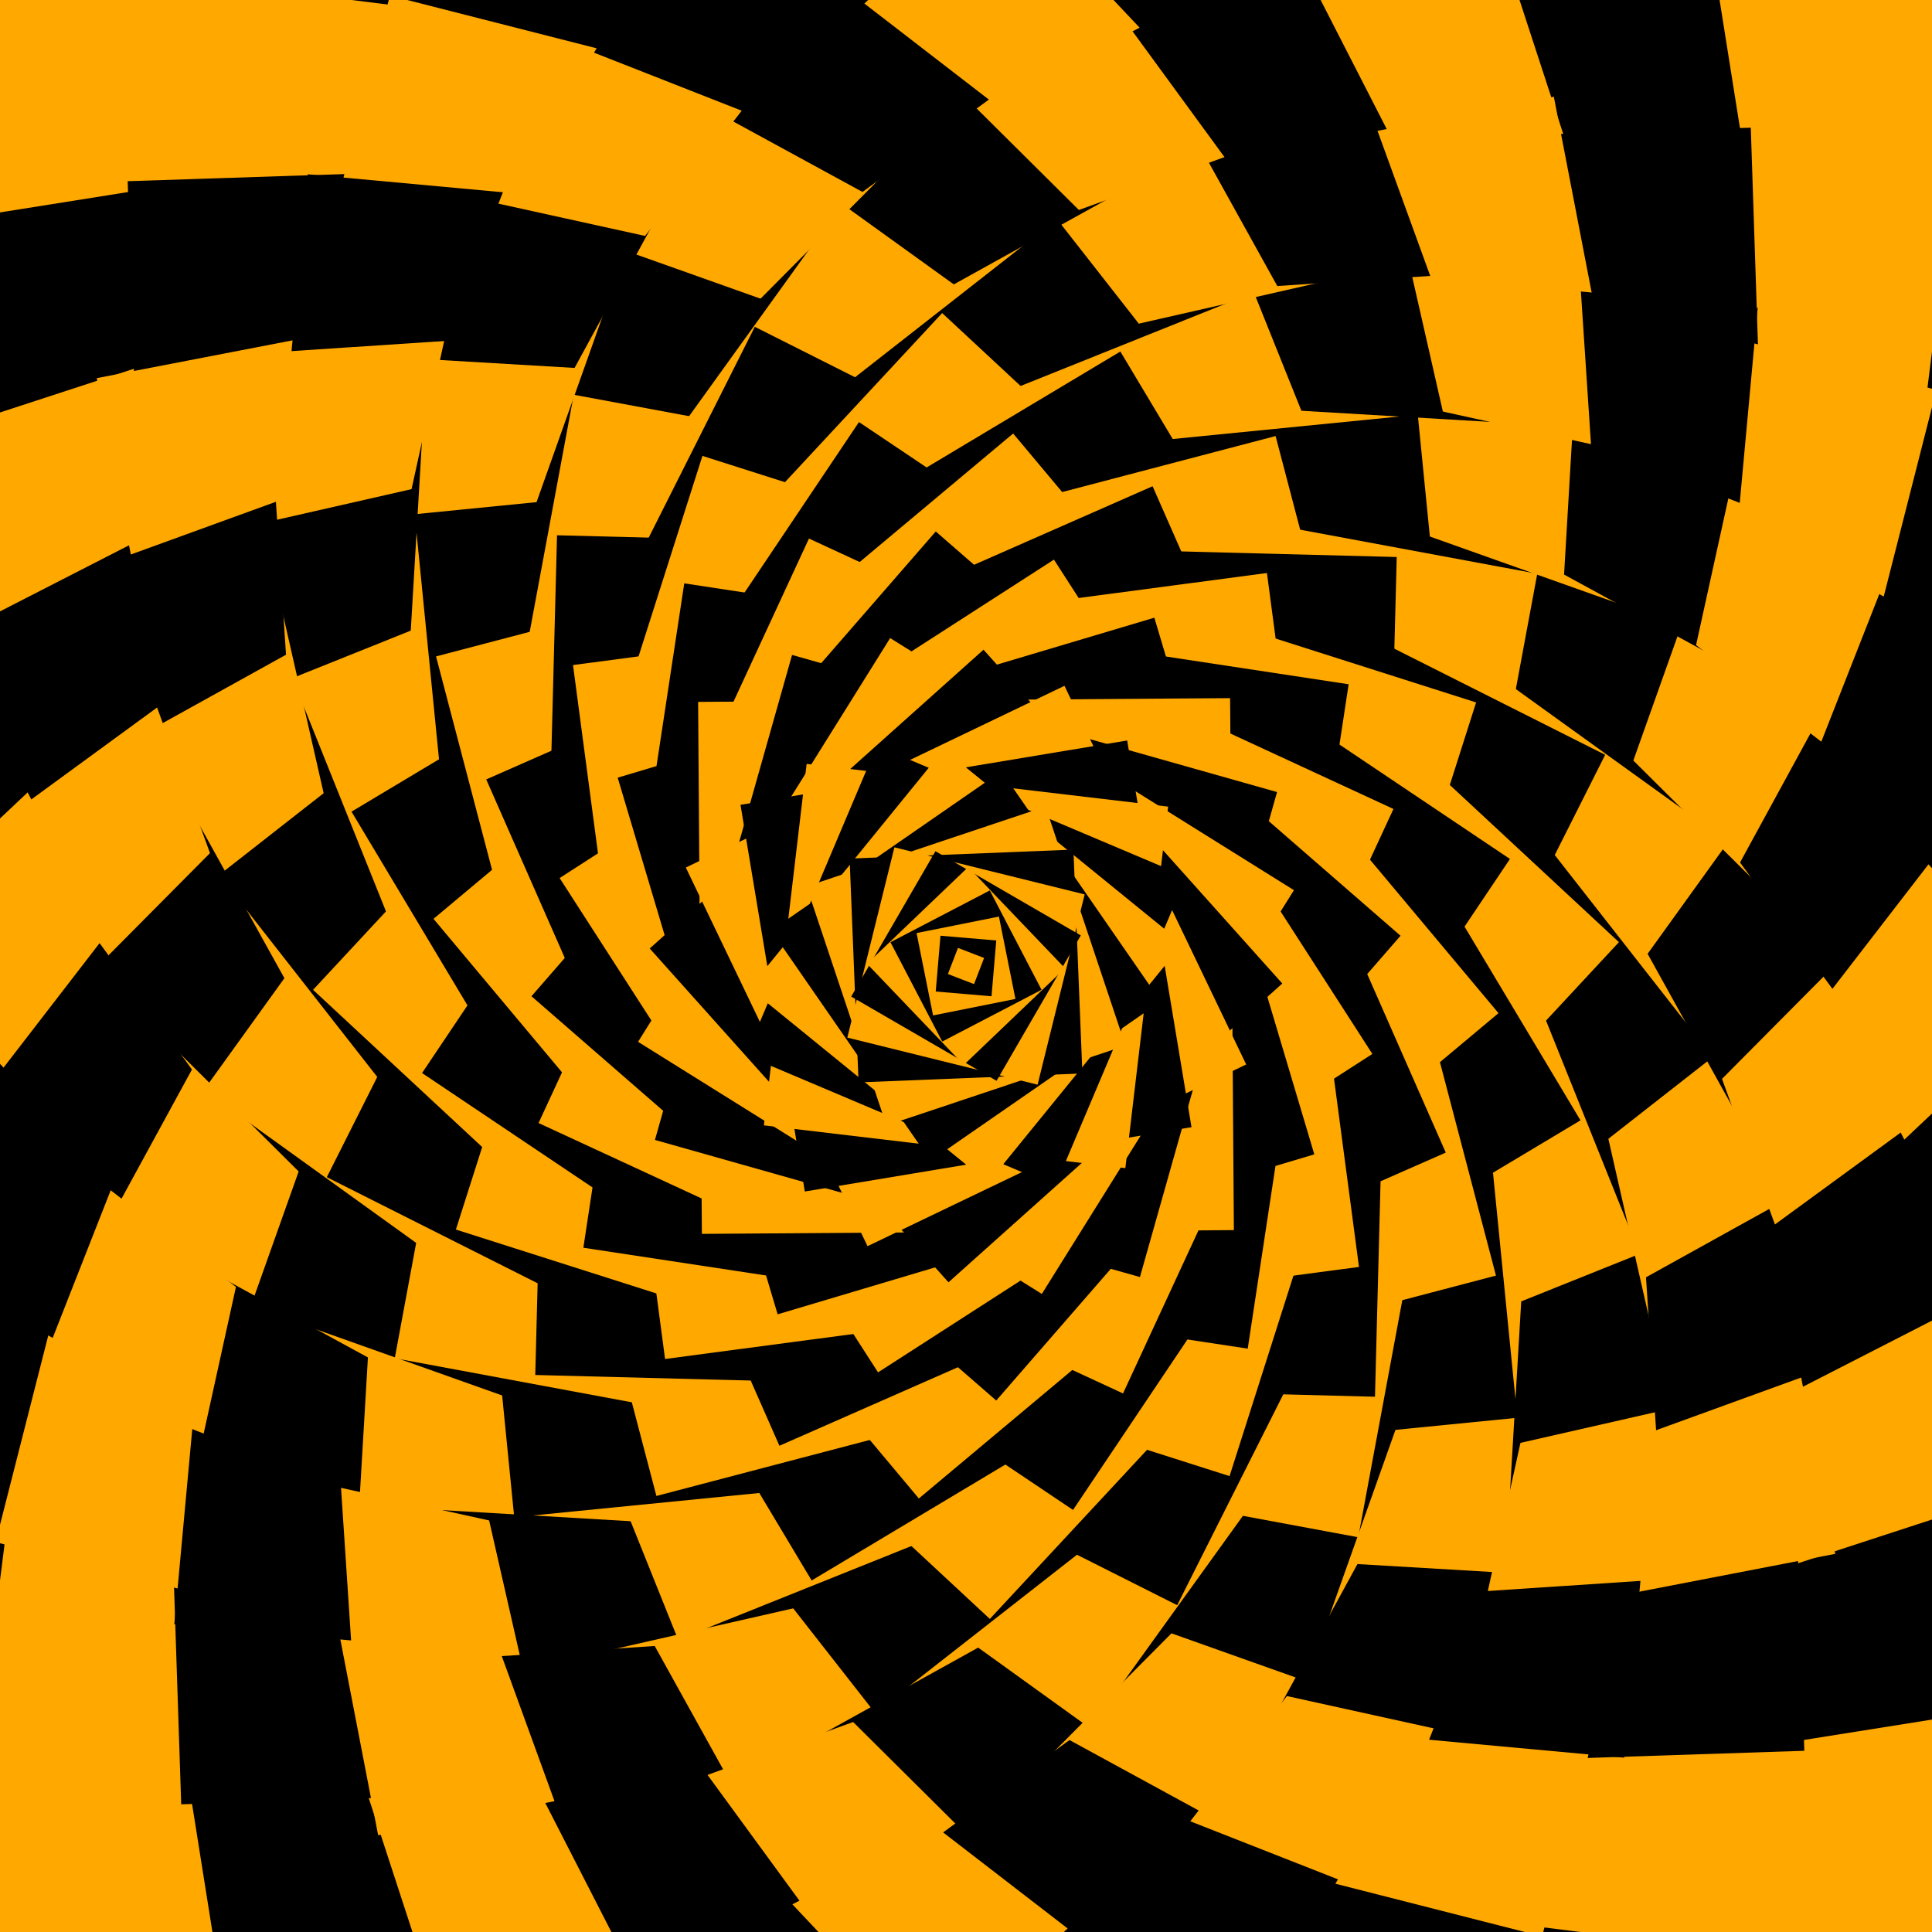<?xml version="1.0" encoding="utf-8" ?>
<svg baseProfile="full" height="256" version="1.1" width="256" xmlns="http://www.w3.org/2000/svg" xmlns:ev="http://www.w3.org/2001/xml-events" xmlns:xlink="http://www.w3.org/1999/xlink"><defs /><rect fill="pink" height="100%" width="100%" x="0" y="0" /><rect fill="rgb(255,168,0)" height="256.0" opacity="1.0" transform="rotate(0.0,128.0,128.0)" width="256.0" x="0.0" y="0.0" /><rect fill="rgb(0,0,0)" height="252.29" opacity="1.0" transform="rotate(16.192,128.0,128.0)" width="252.29" x="1.855" y="1.855" /><rect fill="rgb(255,168,0)" height="248.58" opacity="1.0" transform="rotate(32.384,128.0,128.0)" width="248.58" x="3.71" y="3.71" /><rect fill="rgb(0,0,0)" height="244.87" opacity="1.0" transform="rotate(48.576,128.0,128.0)" width="244.87" x="5.565" y="5.565" /><rect fill="rgb(255,168,0)" height="241.159" opacity="1.0" transform="rotate(64.768,128.0,128.0)" width="241.159" x="7.42" y="7.42" /><rect fill="rgb(0,0,0)" height="237.449" opacity="1.0" transform="rotate(80.96,128.0,128.0)" width="237.449" x="9.275" y="9.275" /><rect fill="rgb(255,168,0)" height="233.739" opacity="1.0" transform="rotate(97.151,128.0,128.0)" width="233.739" x="11.13" y="11.13" /><rect fill="rgb(0,0,0)" height="230.029" opacity="1.0" transform="rotate(113.343,128.0,128.0)" width="230.029" x="12.986" y="12.986" /><rect fill="rgb(255,168,0)" height="226.319" opacity="1.0" transform="rotate(129.535,128.0,128.0)" width="226.319" x="14.841" y="14.841" /><rect fill="rgb(0,0,0)" height="222.609" opacity="1.0" transform="rotate(145.727,128.0,128.0)" width="222.609" x="16.696" y="16.696" /><rect fill="rgb(255,168,0)" height="218.899" opacity="1.0" transform="rotate(161.919,128.0,128.0)" width="218.899" x="18.551" y="18.551" /><rect fill="rgb(0,0,0)" height="215.188" opacity="1.0" transform="rotate(178.111,128.0,128.0)" width="215.188" x="20.406" y="20.406" /><rect fill="rgb(255,168,0)" height="211.478" opacity="1.0" transform="rotate(194.303,128.0,128.0)" width="211.478" x="22.261" y="22.261" /><rect fill="rgb(0,0,0)" height="207.768" opacity="1.0" transform="rotate(210.495,128.0,128.0)" width="207.768" x="24.116" y="24.116" /><rect fill="rgb(255,168,0)" height="204.058" opacity="1.0" transform="rotate(226.687,128.0,128.0)" width="204.058" x="25.971" y="25.971" /><rect fill="rgb(0,0,0)" height="200.348" opacity="1.0" transform="rotate(242.879,128.0,128.0)" width="200.348" x="27.826" y="27.826" /><rect fill="rgb(255,168,0)" height="196.638" opacity="1.0" transform="rotate(259.07,128.0,128.0)" width="196.638" x="29.681" y="29.681" /><rect fill="rgb(0,0,0)" height="192.928" opacity="1.0" transform="rotate(275.262,128.0,128.0)" width="192.928" x="31.536" y="31.536" /><rect fill="rgb(255,168,0)" height="189.217" opacity="1.0" transform="rotate(291.454,128.0,128.0)" width="189.217" x="33.391" y="33.391" /><rect fill="rgb(0,0,0)" height="185.507" opacity="1.0" transform="rotate(307.646,128.0,128.0)" width="185.507" x="35.246" y="35.246" /><rect fill="rgb(255,168,0)" height="181.797" opacity="1.0" transform="rotate(323.838,128.0,128.0)" width="181.797" x="37.101" y="37.101" /><rect fill="rgb(0,0,0)" height="178.087" opacity="1.0" transform="rotate(340.03,128.0,128.0)" width="178.087" x="38.957" y="38.957" /><rect fill="rgb(255,168,0)" height="174.377" opacity="1.0" transform="rotate(356.222,128.0,128.0)" width="174.377" x="40.812" y="40.812" /><rect fill="rgb(0,0,0)" height="170.667" opacity="1.0" transform="rotate(372.414,128.0,128.0)" width="170.667" x="42.667" y="42.667" /><rect fill="rgb(255,168,0)" height="166.957" opacity="1.0" transform="rotate(388.606,128.0,128.0)" width="166.957" x="44.522" y="44.522" /><rect fill="rgb(0,0,0)" height="163.246" opacity="1.0" transform="rotate(404.798,128.0,128.0)" width="163.246" x="46.377" y="46.377" /><rect fill="rgb(255,168,0)" height="159.536" opacity="1.0" transform="rotate(420.99,128.0,128.0)" width="159.536" x="48.232" y="48.232" /><rect fill="rgb(0,0,0)" height="155.826" opacity="1.0" transform="rotate(437.181,128.0,128.0)" width="155.826" x="50.087" y="50.087" /><rect fill="rgb(255,168,0)" height="152.116" opacity="1.0" transform="rotate(453.373,128.0,128.0)" width="152.116" x="51.942" y="51.942" /><rect fill="rgb(0,0,0)" height="148.406" opacity="1.0" transform="rotate(469.565,128.0,128.0)" width="148.406" x="53.797" y="53.797" /><rect fill="rgb(255,168,0)" height="144.696" opacity="1.0" transform="rotate(485.757,128.0,128.0)" width="144.696" x="55.652" y="55.652" /><rect fill="rgb(0,0,0)" height="140.986" opacity="1.0" transform="rotate(501.949,128.0,128.0)" width="140.986" x="57.507" y="57.507" /><rect fill="rgb(255,168,0)" height="137.275" opacity="1.0" transform="rotate(518.141,128.0,128.0)" width="137.275" x="59.362" y="59.362" /><rect fill="rgb(0,0,0)" height="133.565" opacity="1.0" transform="rotate(534.333,128.0,128.0)" width="133.565" x="61.217" y="61.217" /><rect fill="rgb(255,168,0)" height="129.855" opacity="1.0" transform="rotate(550.525,128.0,128.0)" width="129.855" x="63.072" y="63.072" /><rect fill="rgb(0,0,0)" height="126.145" opacity="1.0" transform="rotate(566.717,128.0,128.0)" width="126.145" x="64.928" y="64.928" /><rect fill="rgb(255,168,0)" height="122.435" opacity="1.0" transform="rotate(582.909,128.0,128.0)" width="122.435" x="66.783" y="66.783" /><rect fill="rgb(0,0,0)" height="118.725" opacity="1.0" transform="rotate(599.1,128.0,128.0)" width="118.725" x="68.638" y="68.638" /><rect fill="rgb(255,168,0)" height="115.014" opacity="1.0" transform="rotate(615.292,128.0,128.0)" width="115.014" x="70.493" y="70.493" /><rect fill="rgb(0,0,0)" height="111.304" opacity="1.0" transform="rotate(631.484,128.0,128.0)" width="111.304" x="72.348" y="72.348" /><rect fill="rgb(255,168,0)" height="107.594" opacity="1.0" transform="rotate(647.676,128.0,128.0)" width="107.594" x="74.203" y="74.203" /><rect fill="rgb(0,0,0)" height="103.884" opacity="1.0" transform="rotate(663.868,128.0,128.0)" width="103.884" x="76.058" y="76.058" /><rect fill="rgb(255,168,0)" height="100.174" opacity="1.0" transform="rotate(680.06,128.0,128.0)" width="100.174" x="77.913" y="77.913" /><rect fill="rgb(0,0,0)" height="96.464" opacity="1.0" transform="rotate(696.252,128.0,128.0)" width="96.464" x="79.768" y="79.768" /><rect fill="rgb(255,168,0)" height="92.754" opacity="1.0" transform="rotate(712.444,128.0,128.0)" width="92.754" x="81.623" y="81.623" /><rect fill="rgb(0,0,0)" height="89.043" opacity="1.0" transform="rotate(728.636,128.0,128.0)" width="89.043" x="83.478" y="83.478" /><rect fill="rgb(255,168,0)" height="85.333" opacity="1.0" transform="rotate(744.828,128.0,128.0)" width="85.333" x="85.333" y="85.333" /><rect fill="rgb(0,0,0)" height="81.623" opacity="1.0" transform="rotate(761.019,128.0,128.0)" width="81.623" x="87.188" y="87.188" /><rect fill="rgb(255,168,0)" height="77.913" opacity="1.0" transform="rotate(777.211,128.0,128.0)" width="77.913" x="89.043" y="89.043" /><rect fill="rgb(0,0,0)" height="74.203" opacity="1.0" transform="rotate(793.403,128.0,128.0)" width="74.203" x="90.899" y="90.899" /><rect fill="rgb(255,168,0)" height="70.493" opacity="1.0" transform="rotate(809.595,128.0,128.0)" width="70.493" x="92.754" y="92.754" /><rect fill="rgb(0,0,0)" height="66.783" opacity="1.0" transform="rotate(825.787,128.0,128.0)" width="66.783" x="94.609" y="94.609" /><rect fill="rgb(255,168,0)" height="63.072" opacity="1.0" transform="rotate(841.979,128.0,128.0)" width="63.072" x="96.464" y="96.464" /><rect fill="rgb(0,0,0)" height="59.362" opacity="1.0" transform="rotate(858.171,128.0,128.0)" width="59.362" x="98.319" y="98.319" /><rect fill="rgb(255,168,0)" height="55.652" opacity="1.0" transform="rotate(874.363,128.0,128.0)" width="55.652" x="100.174" y="100.174" /><rect fill="rgb(0,0,0)" height="51.942" opacity="1.0" transform="rotate(890.555,128.0,128.0)" width="51.942" x="102.029" y="102.029" /><rect fill="rgb(255,168,0)" height="48.232" opacity="1.0" transform="rotate(906.747,128.0,128.0)" width="48.232" x="103.884" y="103.884" /><rect fill="rgb(0,0,0)" height="44.522" opacity="1.0" transform="rotate(922.939,128.0,128.0)" width="44.522" x="105.739" y="105.739" /><rect fill="rgb(255,168,0)" height="40.812" opacity="1.0" transform="rotate(939.13,128.0,128.0)" width="40.812" x="107.594" y="107.594" /><rect fill="rgb(0,0,0)" height="37.101" opacity="1.0" transform="rotate(955.322,128.0,128.0)" width="37.101" x="109.449" y="109.449" /><rect fill="rgb(255,168,0)" height="33.391" opacity="1.0" transform="rotate(971.514,128.0,128.0)" width="33.391" x="111.304" y="111.304" /><rect fill="rgb(0,0,0)" height="29.681" opacity="1.0" transform="rotate(987.706,128.0,128.0)" width="29.681" x="113.159" y="113.159" /><rect fill="rgb(255,168,0)" height="25.971" opacity="1.0" transform="rotate(1003.898,128.0,128.0)" width="25.971" x="115.014" y="115.014" /><rect fill="rgb(0,0,0)" height="22.261" opacity="1.0" transform="rotate(1020.09,128.0,128.0)" width="22.261" x="116.87" y="116.87" /><rect fill="rgb(255,168,0)" height="18.551" opacity="1.0" transform="rotate(1036.282,128.0,128.0)" width="18.551" x="118.725" y="118.725" /><rect fill="rgb(0,0,0)" height="14.841" opacity="1.0" transform="rotate(1052.474,128.0,128.0)" width="14.841" x="120.58" y="120.58" /><rect fill="rgb(255,168,0)" height="11.13" opacity="1.0" transform="rotate(1068.666,128.0,128.0)" width="11.13" x="122.435" y="122.435" /><rect fill="rgb(0,0,0)" height="7.42" opacity="1.0" transform="rotate(1084.858,128.0,128.0)" width="7.42" x="124.29" y="124.29" /><rect fill="rgb(255,168,0)" height="3.71" opacity="1.0" transform="rotate(1101.049,128.0,128.0)" width="3.71" x="126.145" y="126.145" /><rect fill="rgb(0,0,0)" height="0.0" opacity="1.0" transform="rotate(1117.241,128.0,128.0)" width="0.0" x="128.0" y="128.0" /></svg>